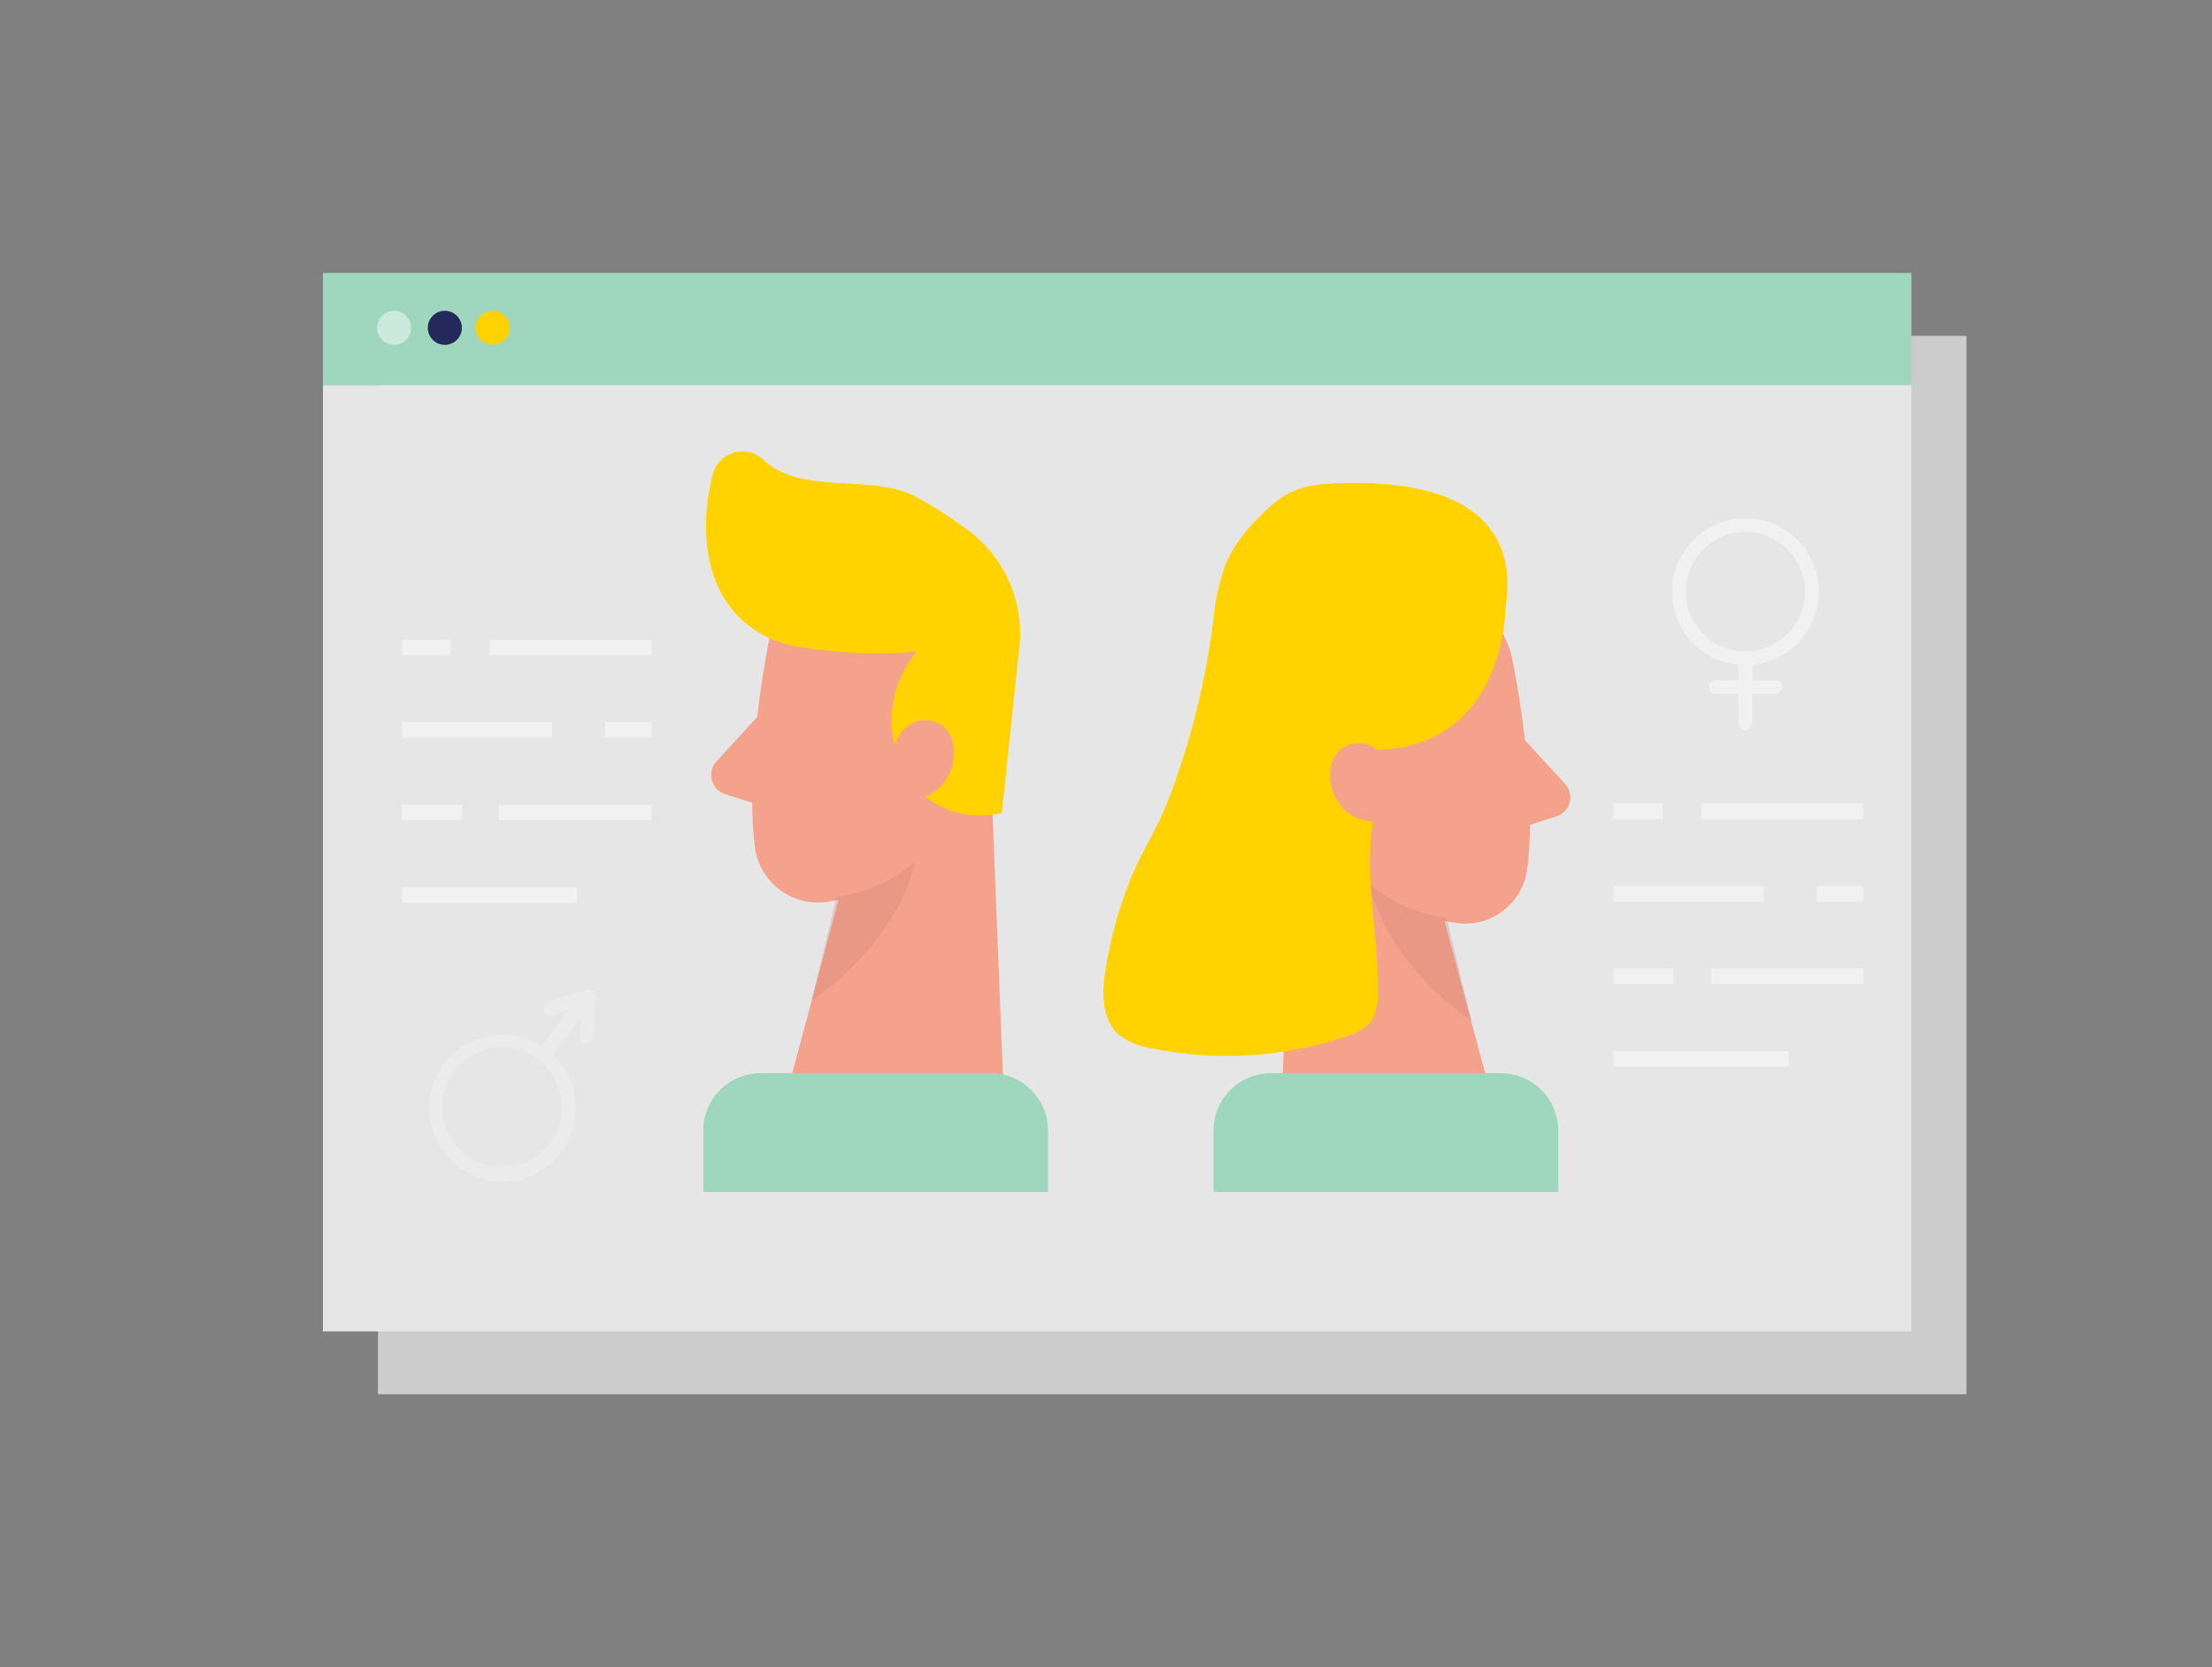 <svg width="406" height="306" viewBox="0 0 406 306" fill="none" xmlns="http://www.w3.org/2000/svg">
<rect x="0" y="0" width="406" height="306" fill="#808080" stroke="none"/>
<path d="M360.934 61.641H69.375V255.901H360.934V61.641Z" fill="#CCCCCC"/>
<path d="M350.835 70.674H59.276V244.361H350.835V70.674Z" fill="#E6E6E6"/>
<path d="M350.835 50.1H59.276V70.684H350.835V50.1Z" fill="#9ED6BE"/>
<path d="M277.674 121.536C277.674 121.536 282.343 143.987 280.313 159.517C280.114 161.021 279.62 162.471 278.859 163.783C278.099 165.096 277.086 166.245 275.879 167.164C274.673 168.084 273.297 168.756 271.83 169.142C270.362 169.528 268.834 169.62 267.331 169.413C259.515 168.276 249.294 164.48 245.336 152.757L236.201 133.685C236.201 133.685 230.882 121.505 242.615 110.777C254.349 100.048 275.522 107.732 277.674 121.536Z" fill="#F4A28C"/>
<path d="M237.825 137.156L234.851 212.205L276.324 210.896L261.84 156.807L237.825 137.156Z" fill="#F4A28C"/>
<path d="M279.886 135.836L287.245 143.865C287.666 144.319 287.964 144.872 288.113 145.473C288.261 146.074 288.255 146.703 288.095 147.301C287.935 147.899 287.626 148.447 287.197 148.893C286.768 149.339 286.233 149.67 285.641 149.853L277.136 152.523L279.886 135.836Z" fill="#F4A28C"/>
<path opacity="0.31" d="M265.514 168.509C260.257 167.821 255.317 165.608 251.304 162.145C251.304 162.145 253.506 175.715 270.091 187.408L265.514 168.509Z" fill="#CE8172"/>
<path d="M276.324 111.588C276.324 111.588 276.324 137.035 252.725 137.633C253.111 137.633 251.882 151.691 251.791 152.391C250.563 162.176 253.1 172.164 252.897 182.141C253.018 183.857 252.667 185.574 251.882 187.104C250.766 188.871 248.665 189.733 246.675 190.383C235.287 194.108 223.125 194.808 211.384 192.413C209.164 192.112 207.063 191.23 205.294 189.855C202.168 187.023 202.249 182.131 202.919 177.969C203.825 172.275 205.36 166.699 207.496 161.344C209.415 156.553 212.328 152.209 214.195 147.459C218.378 136.738 221.222 125.543 222.661 114.126C222.968 110.67 223.687 107.262 224.802 103.976C226.629 99.317 230.1 95.592 233.826 92.364C237.743 88.984 242.24 88.731 247.376 88.639C272.335 88.243 278.354 99.206 276.324 111.588Z" fill="#FFD200"/>
<path d="M255.78 143.864C255.78 143.864 254.572 135.115 248.066 136.577C241.56 138.038 243.235 150.675 252.319 150.787L255.78 143.864Z" fill="#F4A28C"/>
<path d="M286.017 218.762H222.742V207.505C222.742 204.711 223.852 202.031 225.828 200.056C227.803 198.08 230.483 196.97 233.277 196.97H275.471C278.265 196.97 280.945 198.08 282.921 200.056C284.897 202.031 286.007 204.711 286.007 207.505V218.762H286.017Z" fill="#9ED6BE"/>
<path d="M141.227 117.129C141.227 117.129 136.517 139.804 138.568 155.537C138.77 157.056 139.27 158.521 140.04 159.847C140.81 161.172 141.834 162.333 143.053 163.262C144.272 164.191 145.663 164.87 147.146 165.26C148.628 165.65 150.173 165.743 151.692 165.535C159.588 164.388 169.962 160.551 173.941 148.696L183.197 129.411C183.197 129.411 188.577 117.119 176.711 106.249C164.846 95.378 143.409 103.163 141.227 117.129Z" fill="#F4A28C"/>
<path d="M181.523 132.914L184.537 208.795L142.597 207.466L157.244 152.778L181.523 132.914Z" fill="#F4A28C"/>
<path d="M146.82 118.764C153.9 119.887 161.087 120.183 168.236 119.647C168.236 119.647 159.852 128.782 165.739 140.709C171.626 152.635 183.877 149.184 183.877 149.184L187.004 119.576C187.597 115.353 187.037 111.047 185.382 107.116C183.728 103.185 181.04 99.774 177.605 97.246C174.636 95.05 171.527 93.049 168.297 91.258C160.177 86.832 147.053 91.024 140.1 84.376C139.398 83.713 138.535 83.243 137.597 83.012C136.659 82.781 135.676 82.797 134.746 83.059C133.816 83.32 132.969 83.819 132.289 84.505C131.608 85.191 131.118 86.042 130.864 86.975C128.469 95.805 128.397 110.147 139.999 116.511C142.13 117.639 144.436 118.4 146.82 118.764Z" fill="#FFD200"/>
<path d="M163.354 139.733C163.354 139.733 164.572 130.893 171.149 132.365C177.727 133.836 176.042 146.625 166.856 146.747L163.354 139.733Z" fill="#F4A28C"/>
<path d="M138.994 131.584L131.534 139.704C131.103 140.164 130.797 140.727 130.643 141.338C130.49 141.95 130.494 142.59 130.657 143.199C130.819 143.809 131.134 144.366 131.572 144.82C132.009 145.274 132.555 145.609 133.158 145.794L141.755 148.494L138.994 131.584Z" fill="#F4A28C"/>
<path opacity="0.31" d="M153.529 164.612C158.861 163.925 163.875 161.691 167.952 158.188C167.952 158.187 165.719 171.91 148.951 183.725L153.529 164.612Z" fill="#CE8172"/>
<path d="M192.353 218.762H129.078V207.505C129.078 204.711 130.188 202.031 132.163 200.056C134.139 198.08 136.819 196.97 139.613 196.97H181.817C184.611 196.97 187.291 198.08 189.267 200.056C191.243 202.031 192.353 204.711 192.353 207.505V218.762Z" fill="#9ED6BE"/>
<path opacity="0.46" d="M82.753 117.414H73.75V120.246H82.753V117.414Z" fill="white"/>
<path opacity="0.46" d="M119.628 117.414H89.899V120.246H119.628V117.414Z" fill="white"/>
<path opacity="0.46" d="M101.338 132.559H73.75V135.39H101.338V132.559Z" fill="white"/>
<path opacity="0.46" d="M119.628 132.559H111.051V135.39H119.628V132.559Z" fill="white"/>
<path opacity="0.46" d="M84.752 147.711H73.75V150.543H84.752V147.711Z" fill="white"/>
<path opacity="0.46" d="M119.628 147.711H91.614V150.543H119.628V147.711Z" fill="white"/>
<path opacity="0.46" d="M105.905 162.865H73.75V165.697H105.905V162.865Z" fill="white"/>
<path opacity="0.46" d="M305.16 147.479H296.157V150.31H305.16V147.479Z" fill="white"/>
<path opacity="0.46" d="M342.035 147.479H312.305V150.31H342.035V147.479Z" fill="white"/>
<path opacity="0.46" d="M323.744 162.633H296.157V165.465H323.744V162.633Z" fill="white"/>
<path opacity="0.46" d="M342.035 162.633H333.458V165.465H342.035V162.633Z" fill="white"/>
<path opacity="0.46" d="M307.159 177.775H296.157V180.607H307.159V177.775Z" fill="white"/>
<path opacity="0.46" d="M342.035 177.775H314.021V180.607H342.035V177.775Z" fill="white"/>
<path opacity="0.46" d="M328.312 192.93H296.157V195.762H328.312V192.93Z" fill="white"/>
<g opacity="0.46">
<path opacity="0.46" d="M101.398 193.468L106.555 186.86L106.382 190.27C106.374 190.436 106.399 190.601 106.455 190.757C106.511 190.912 106.596 191.056 106.708 191.178C106.819 191.301 106.953 191.4 107.103 191.471C107.252 191.541 107.415 191.582 107.58 191.59C107.745 191.598 107.91 191.573 108.066 191.517C108.222 191.462 108.365 191.376 108.488 191.264C108.61 191.153 108.71 191.019 108.78 190.869C108.851 190.72 108.891 190.557 108.899 190.392L109.285 182.952C109.293 182.756 109.253 182.561 109.168 182.384C109.083 182.207 108.956 182.054 108.798 181.937C108.637 181.813 108.449 181.73 108.249 181.695C108.05 181.66 107.844 181.673 107.651 181.734L100.546 183.937C100.388 183.986 100.241 184.067 100.114 184.173C99.987 184.28 99.882 184.41 99.806 184.558C99.729 184.705 99.683 184.866 99.669 185.031C99.655 185.196 99.673 185.362 99.724 185.52C99.801 185.764 99.95 185.98 100.15 186.139C100.31 186.264 100.499 186.347 100.698 186.383C100.898 186.418 101.104 186.404 101.297 186.342L104.586 185.327L99.389 191.976C96.454 190.144 92.928 189.513 89.541 190.213C86.153 190.912 83.165 192.889 81.197 195.733C79.228 198.577 78.43 202.07 78.968 205.486C79.506 208.903 81.338 211.982 84.086 214.083C86.833 216.185 90.283 217.148 93.722 216.773C97.16 216.398 100.322 214.714 102.552 212.07C104.782 209.426 105.908 206.025 105.697 202.572C105.486 199.12 103.954 195.881 101.419 193.529L101.398 193.468ZM85.382 211.87C83.674 210.535 82.399 208.723 81.721 206.664C81.042 204.605 80.989 202.391 81.569 200.302C82.148 198.212 83.334 196.342 84.977 194.927C86.619 193.512 88.645 192.616 90.797 192.352C92.949 192.088 95.13 192.468 97.066 193.444C99.002 194.42 100.605 195.948 101.673 197.835C102.74 199.722 103.224 201.883 103.063 204.045C102.902 206.207 102.104 208.273 100.769 209.982C98.978 212.27 96.351 213.754 93.466 214.108C90.581 214.462 87.674 213.657 85.382 211.87Z" fill="white"/>
</g>
<path opacity="0.46" d="M333.844 108.604C333.844 105.992 333.085 103.436 331.66 101.247C330.234 99.058 328.203 97.33 325.814 96.274C323.424 95.218 320.78 94.879 318.201 95.298C315.623 95.717 313.222 96.877 311.29 98.635C309.358 100.394 307.979 102.676 307.321 105.204C306.662 107.732 306.752 110.397 307.58 112.875C308.408 115.352 309.938 117.536 311.985 119.16C314.031 120.784 316.505 121.779 319.106 122.023V124.814H314.752C314.436 124.842 314.142 124.988 313.928 125.221C313.715 125.455 313.596 125.761 313.596 126.077C313.596 126.394 313.715 126.7 313.928 126.934C314.142 127.167 314.436 127.313 314.752 127.341H319.106V132.832C319.106 133.166 319.238 133.486 319.474 133.722C319.711 133.958 320.031 134.091 320.364 134.091C320.698 134.091 321.018 133.958 321.254 133.722C321.49 133.486 321.623 133.166 321.623 132.832V127.341H325.967C326.283 127.313 326.576 127.167 326.79 126.934C327.004 126.7 327.123 126.394 327.123 126.077C327.123 125.761 327.004 125.455 326.79 125.221C326.576 124.988 326.283 124.842 325.967 124.814H321.623V122.023C324.963 121.705 328.065 120.154 330.325 117.674C332.584 115.193 333.839 111.96 333.844 108.604ZM309.402 108.604C309.402 106.436 310.045 104.317 311.25 102.514C312.454 100.711 314.166 99.306 316.169 98.477C318.173 97.647 320.377 97.43 322.503 97.853C324.629 98.276 326.583 99.32 328.116 100.853C329.649 102.386 330.693 104.339 331.116 106.466C331.539 108.592 331.322 110.796 330.492 112.799C329.662 114.802 328.257 116.514 326.455 117.719C324.652 118.923 322.533 119.566 320.364 119.566C317.458 119.564 314.671 118.408 312.616 116.353C310.561 114.297 309.405 111.511 309.402 108.604Z" fill="white"/>
<path opacity="0.46" d="M72.339 63.293C74.066 63.293 75.465 61.894 75.465 60.167C75.465 58.441 74.066 57.041 72.339 57.041C70.612 57.041 69.213 58.441 69.213 60.167C69.213 61.894 70.612 63.293 72.339 63.293Z" fill="white"/>
<path d="M81.647 63.293C83.373 63.293 84.773 61.894 84.773 60.167C84.773 58.441 83.373 57.041 81.647 57.041C79.92 57.041 78.52 58.441 78.52 60.167C78.52 61.894 79.92 63.293 81.647 63.293Z" fill="#24285B"/>
<path d="M90.426 63.293C92.153 63.293 93.553 61.894 93.553 60.167C93.553 58.441 92.153 57.041 90.426 57.041C88.7 57.041 87.3 58.441 87.3 60.167C87.3 61.894 88.7 63.293 90.426 63.293Z" fill="#FFD200"/>
</svg>
